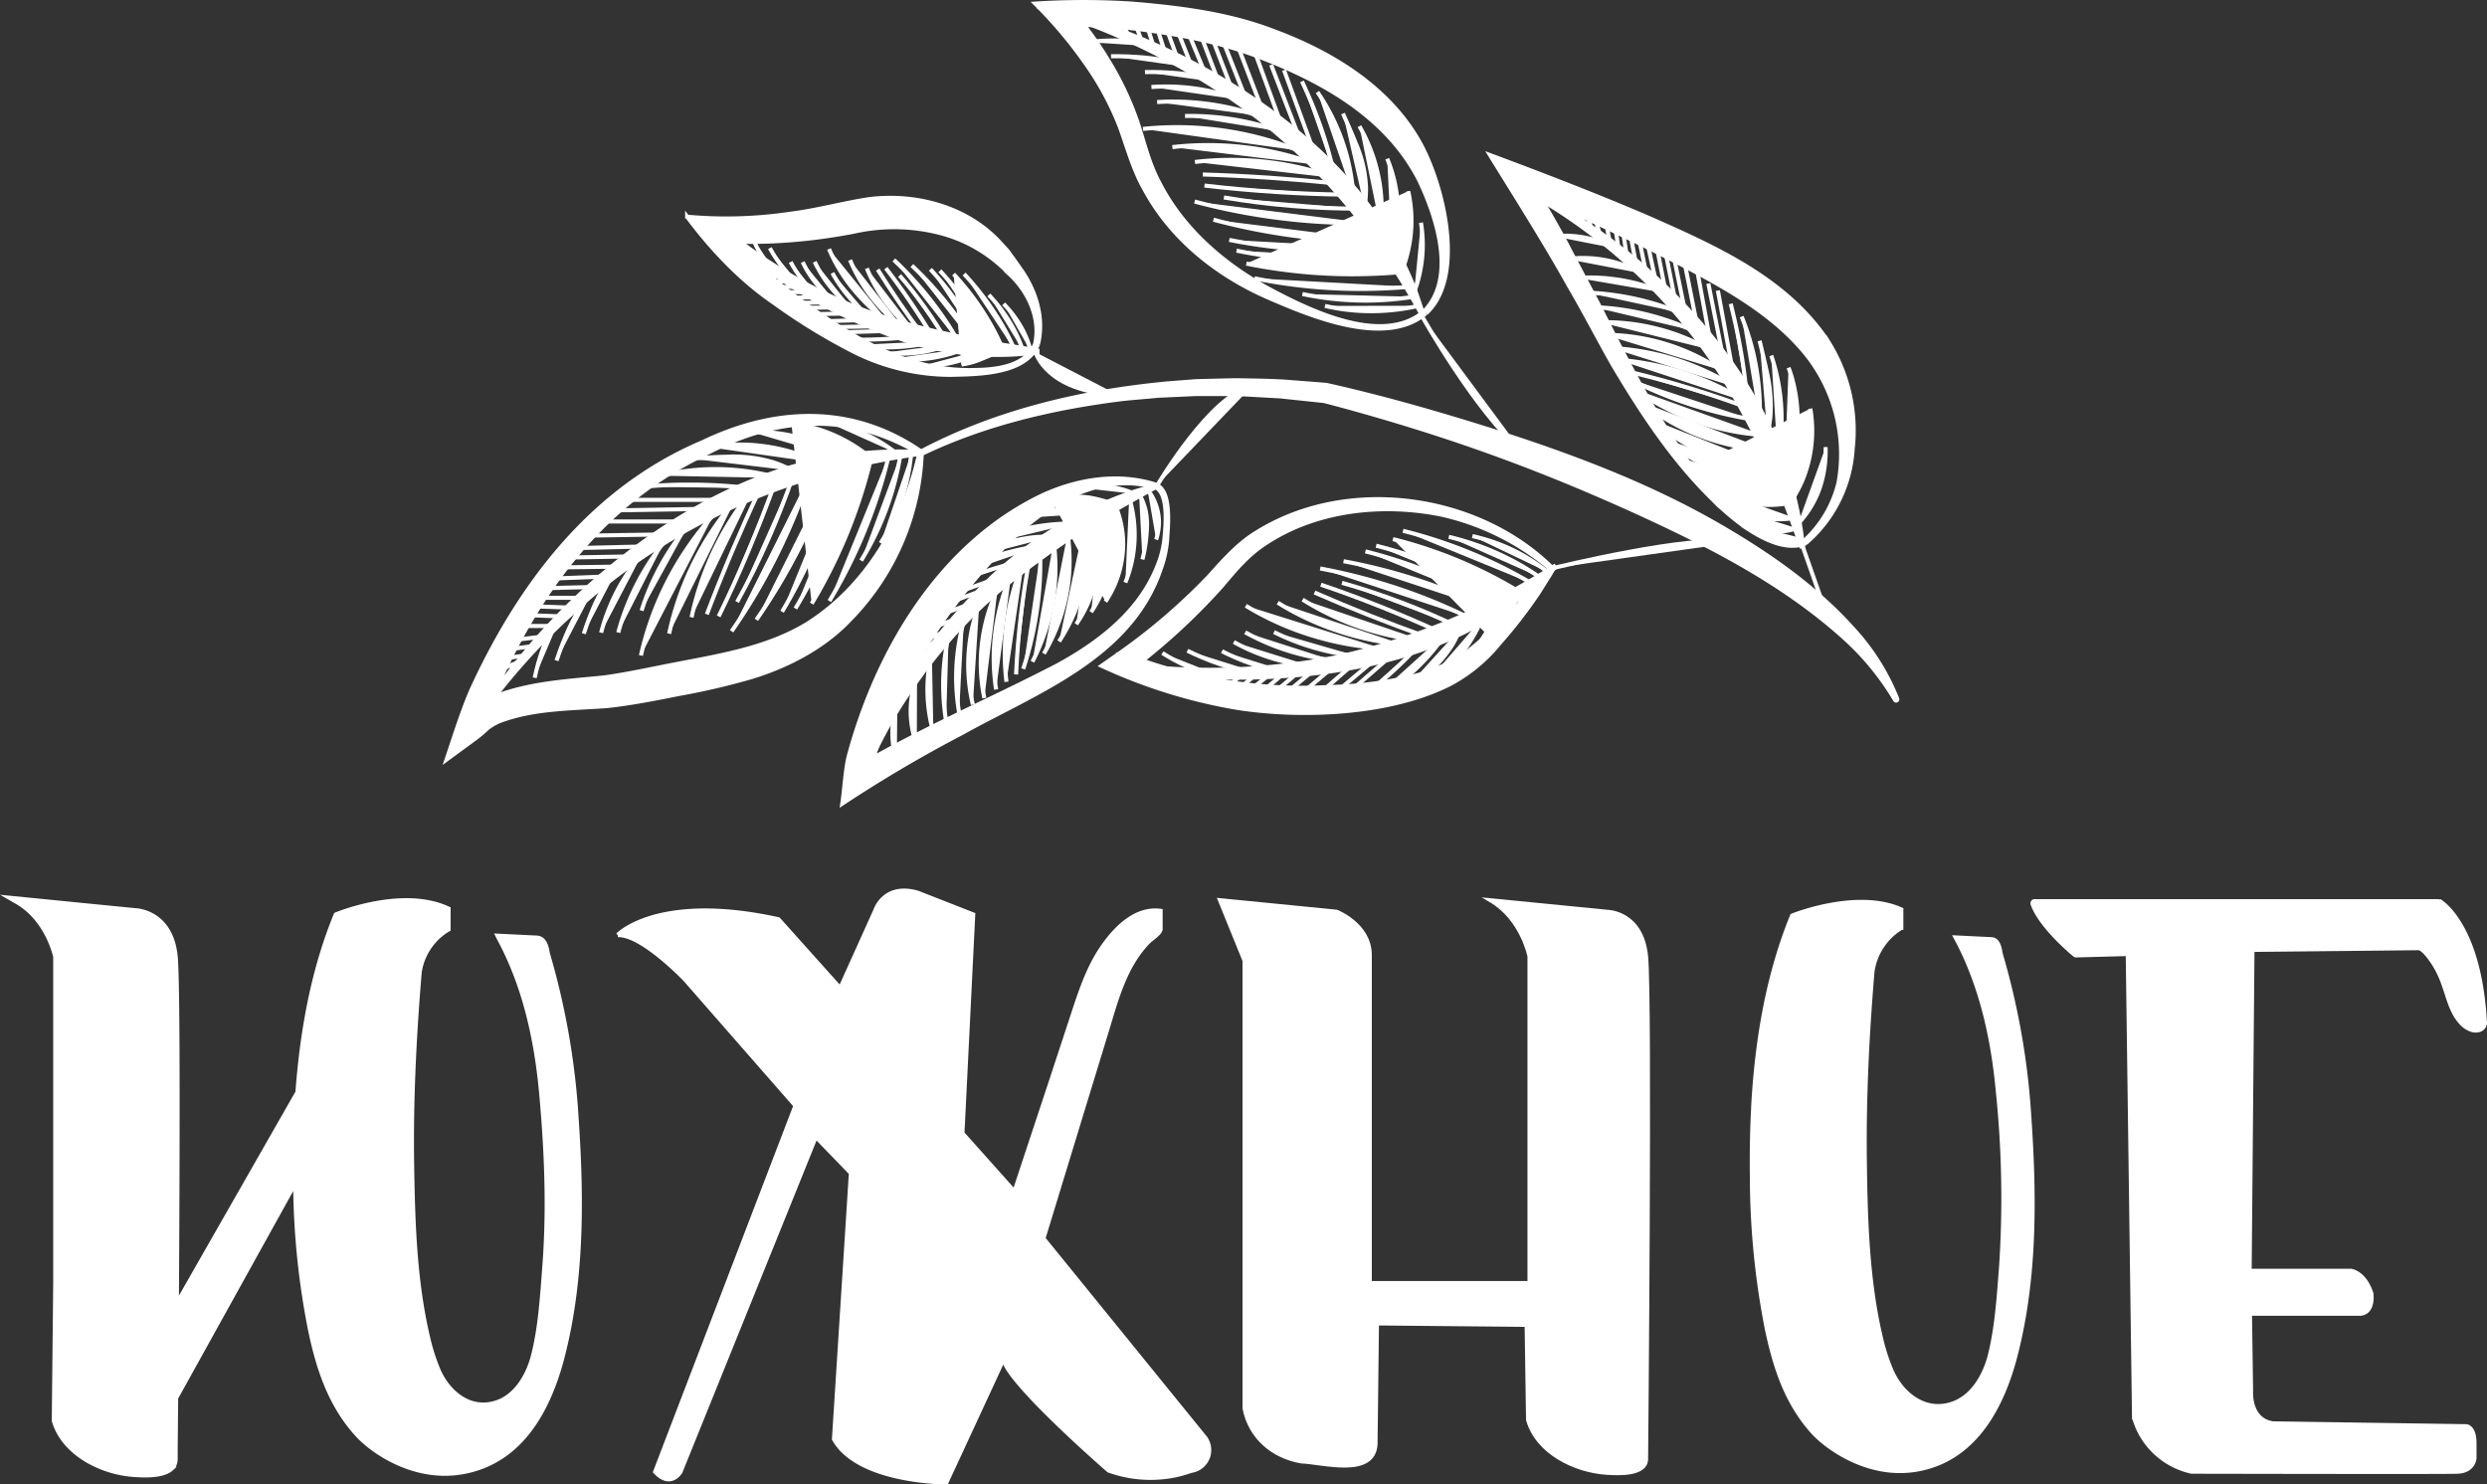 <svg id="Слой_1" data-name="Слой 1" xmlns="http://www.w3.org/2000/svg" viewBox="0 0 610.54 364.49"><rect x="0" y="0" width="610.54" height="364.49" fill="#333333" stroke="none"/><defs><style>.cls-1{fill:#fff;stroke:#fff;stroke-miterlimit:10;}</style></defs><title>soul</title><g id="Слой_2" data-name="Слой 2"><g id="Слой_1-2" data-name="Слой 1-2"><path class="cls-1" d="M484.36,376.09s9.79-10.39,39.48-3.86L539,389.15l8.61-19.07s2.08-6.75,10.39-4.38l13.65,5.35L569,424.78l12.77,14.3q4.43-13.4,8.87-26.8l5-15.22c2.08-6.28,4-12.67,7.82-18.15,3.19-4.57,8.08-9.56,14.19-8.75v4.45c0,1.07-2.31,2.45-3,3.19-6,6.18-8,14.75-10.47,22.72l-5.25,17.17-9.38,30.73c-.22.73-.45,1.45-.67,2.18l39.78,49a5.17,5.17,0,0,1-3.53,8.07A29.3,29.3,0,0,1,620,509a30.41,30.41,0,0,1-15.1-1.41s-24.64-21.37-25.83-27.31l-14,30.23s-21.67.05-27.61-10.64l4.16-65.31-8.61-8.9L499.79,507.9s-2.37,4.15-6.23,0L528,418l-27-30.87s-10.69-11.28-16.62-11" transform="translate(-332.73 -146.52)"/><path class="cls-1" d="M632.23,367.55l28.62,2.83S669,373.56,669,381v80.55h39.21v-80.2s-1.76-9.19-9.54-13.78l28.62,2.83s8.48,0,9.54,11,0,122.86,0,123.31c0,4-7,3.6-9.71,3.42-7.75-.51-17-5-19.26-13l-.35-23.32-36.75-.35s-.35,29.46-.35,29.67c-.47,8.12-12.94,4.41-18.24,4.21-7-1.22-12.53-5.95-13.91-13V382.39Z" transform="translate(-332.73 -146.52)"/><path class="cls-1" d="M763.11,418.45c.87-16.11,3.53-32.33,9.57-47.12,0,0,15.87-6.44,26.81-1.5v4.5a15.09,15.09,0,0,0-7.08,10.73c-1.29,15.42-2.07,30.9-1.88,46.38.18,14.44.61,29.65,4,43.76a47.74,47.74,0,0,0,2.5,7.73c2.56,6,8.55,10.7,15.37,8.09,4.83-1.85,7.66-7.07,8.85-11.82,1.71-6.89,2.17-14.41,2.72-21.46a254.14,254.14,0,0,0-.76-43c-1.19-13-4-26.07-10.21-37.7l-.19-.35,8.79.43c2,.1,2.09,2.92,2.33,3.74a181,181,0,0,1,6.88,38.41c1.42,20,1.75,40.59-3.29,60.11-3.31,12.82-10.19,25.63-24.35,28-11.94,2-22-5.53-25.27-9.07-6.63-7.27-9.48-16.19-11.45-25.64a194.76,194.76,0,0,1-3.64-37c-.07-5.68,0-11.45.32-17.23" transform="translate(-332.73 -146.52)"/><path class="cls-1" d="M474.17,419.35a182.41,182.41,0,0,0-6.89-38.51,4.52,4.52,0,0,1-.11-.53c-.23-1.21-.65-3.47-2.68-3.58l-9.64-.47.38.77.15.27.05.09c5.46,10.25,8.78,22.52,10.15,37.51,1.51,16.54,1.75,30.18.76,42.92l-.14,1.88c-.5,6.52-1,13.26-2.57,19.49-1.42,5.68-4.61,10-8.54,11.48-6.74,2.59-12.36-2.24-14.74-7.82a48,48,0,0,1-2.46-7.65c-3.34-13.92-3.78-28.59-4-43.65-.18-13.92.43-29.08,1.87-46.31a14.74,14.74,0,0,1,6.83-10.36l.26-.14v-5.12l-.3-.13c-11-5-26.54,1.22-27.2,1.49l-.19.08-.08.19C410,383.7,407,398,405.75,414.7l-29.6,51.84c.22-36,.34-78.57-.29-85.14-1.06-10.94-9.43-11.4-10-11.4L335,366.94l2,1.15c7.47,4.42,9.28,13.35,9.29,13.35v80.2l-.35,33.57v.14c2.3,8.06,11.65,12.8,19.7,13.32.68.05,1.66.11,2.75.11,2.27,0,5-.28,6.46-1.63a3.19,3.19,0,0,0,1-2.4v-1.1c0-2,.06-6.53.11-12.74l-.06.1V489.9l29.3-52.85v0a190.42,190.42,0,0,0,3.62,35.88c1.76,8.45,4.51,18.14,11.57,25.87,3.26,3.59,11.52,9.58,21.56,9.58a25.21,25.21,0,0,0,4.16-.35c12.09-2.06,20.42-11.62,24.75-28.41,5.24-20.29,4.61-41.85,3.3-60.27" transform="translate(-332.73 -146.52)"/><path class="cls-1" d="M931.15,368.79H832.93c2.07,4.8,8.61,10.42,9.65,11.31l13-.36a.54.54,0,0,1,.36.14.48.48,0,0,1,.15.36l1.55,114.11a17.78,17.78,0,0,0,13.23,12.53H871c2.65,0,61.7.12,65.11,0,3-.12,3.17-2.25,3.18-2.35V501c0-3.26-1.15-3.3-1.16-3.3l-47.49-.7c-6.78-1-6.27-8.9-6.26-9l-.29-19.37a.48.48,0,0,1,.15-.36.47.47,0,0,1,.35-.15h27.58a1.65,1.65,0,0,0,1.17-.64,5,5,0,0,0,.59-3.15c-1.4-4.31-4-4.77-4.08-4.78h-25.4a.52.52,0,0,1-.5-.5l.71-79.79a.51.51,0,0,1,.49-.5l41.24-.42h0c1.47,0,2.94,1.85,4.3,3.85l.11.16a25.26,25.26,0,0,1,2.64,5.4c.26.74.51,1.51.77,2.29.77,2.39,1.57,4.86,3.11,6.7.91,1.08,2.42,2.11,3.61,1.8.38-.09.81-.44.79-.74-1.18-22.16-9.56-28.38-10.58-29.06" transform="translate(-332.73 -146.52)"/><path class="cls-1" d="M931.54,367.85a.54.54,0,0,0-.25-.06H832.2a.49.49,0,0,0-.5.48.57.57,0,0,0,0,.18c1.94,5.59,10,12.26,10.36,12.54a.55.55,0,0,0,.33.11l12.69-.34,1.54,113.67v.13a18.82,18.82,0,0,0,14.13,13.31c1.66,0,28,.06,46.75.06,9.7,0,17.38,0,18.57-.06,3.92-.16,4.13-3.26,4.13-3.32V501c0-1.88-.37-3.17-1.1-3.84a1.47,1.47,0,0,0-1.08-.46L890.7,496c-5.79-.9-5.37-7.63-5.35-8l-.27-18.91H912.2a2.66,2.66,0,0,0,1.91-1c1.12-1.42.8-3.81.77-4-1.62-5-4.77-5.52-5-5.55H885l.69-78.79,40.74-.42c1.14,0,2.85,2.48,3.49,3.42l.11.16a23.87,23.87,0,0,1,2.52,5.18c.26.72.51,1.48.76,2.24.8,2.49,1.63,5.05,3.3,7,1,1.26,2.89,2.58,4.62,2.13a1.94,1.94,0,0,0,1.54-1.76c-1.29-24.12-10.79-29.72-11.19-30m9.4,30.74c-1.19.31-2.7-.72-3.61-1.8-1.54-1.84-2.34-4.31-3.11-6.7-.26-.78-.51-1.55-.77-2.29a25.26,25.26,0,0,0-2.64-5.4l-.11-.16c-1.36-2-2.83-3.85-4.3-3.85h0l-41.24.42a.51.51,0,0,0-.49.5L884,459.1a.52.52,0,0,0,.5.5h25.4c.11,0,2.68.47,4.08,4.78a5,5,0,0,1-.59,3.15,1.65,1.65,0,0,1-1.17.64H884.59a.47.47,0,0,0-.35.15.48.48,0,0,0-.15.36l.28,19.37c0,.08-.51,7.93,6.27,9l47.45.71s1.16,0,1.16,3.3v3.48c0,.09-.19,2.23-3.18,2.35-3.41.13-62.46,0-65.11,0h-.09a17.75,17.75,0,0,1-13.23-12.52L856.1,380.24a.48.48,0,0,0-.15-.36.54.54,0,0,0-.36-.14l-13,.36c-1-.89-7.58-6.51-9.65-11.31h98.22c1,.68,9.4,6.9,10.58,29.06,0,.3-.41.64-.79.74" transform="translate(-332.73 -146.52)"/><path class="cls-1" d="M558.48,257.88c-17.17-10.19-34.58-9.29-52-.19-25.79,12.13-42,34.39-52.91,60.07a84.65,84.65,0,0,0-3,8.44l-4.43-3.11a16.82,16.82,0,0,0,1.77-1.6,17.6,17.6,0,0,1,6.14-3.88c8.72-3.38,17.8-3.83,26.93-4.75,5.61-.76,11.38-2.05,17.19-3.17,11.31-2.19,22.8-4,32.6-9.92,14.65-9.18,23.93-25.23,27.62-41.89m.63-.3a61.7,61.7,0,0,1-17.75,41.2c-6.44,6.78-15.31,11.33-24.09,14a173.86,173.86,0,0,1-17.59,4.1c-5.91,1.17-11.76,2.35-17.81,3-8.52.63-17.5.54-25.57,3.4a12.56,12.56,0,0,0-3.92,2.13,27.54,27.54,0,0,1-2.74,2.32L442.37,333c1.81-5.35,4-12.38,6.27-17.44,12-26,29.65-49.1,56.65-60.5,18-8.63,37-9.24,53.82,2.48" transform="translate(-332.73 -146.52)"/><path class="cls-1" d="M616.58,265.57c3.85,1.55,2.86,10.26,2.66,13.69a27.54,27.54,0,0,1-1.58,7c-7.36,21.69-30.37,30-48.7,40.2a331.82,331.82,0,0,0-29.45,17.36c.5-3.33.78-8.46,1.58-11.63,7-26,22.34-51.9,47.3-63.93,8.73-4.09,18.94-5.72,28.19-2.71m-.2.67c-13.92-4.1-27.27,4.46-36.64,14.06-14.35,14.62-26,32.32-32.5,51.84a29.34,29.34,0,0,0-1.44,6.48l-4.27-2.79c16.38-9.79,34-17.19,50.82-25.94,10.08-5.5,19.92-13,24.38-24a25,25,0,0,0,1.83-6.74c.29-3.28,1.21-11.33-2.18-13" transform="translate(-332.73 -146.52)"/><path class="cls-1" d="M587.52,231.11c-3,7.32-14.65,7.28-21.36,7.45A53.27,53.27,0,0,1,543,233.21a146.89,146.89,0,0,1-20.27-12.33c-8.16-5.56-15.33-13.12-21.31-21.15a106.13,106.13,0,0,0,25.31-.73c6.52-.8,13-2.63,19.43-3.59C557.6,194,570,197.32,578,205.86c.28.33,2,2.13,2.2,2.43s.86,1.22,1.14,1.58l1.5,2.1-.12-.13c4.13,5.45,6.49,12.52,4.81,19.27m-.68-.17c1.4-6.35-1.72-12.94-6.36-17.18a35.63,35.63,0,0,0-15.55-9.63,45,45,0,0,0-22.45-.76c-1.23.26-3.75.69-5,.88a131.48,131.48,0,0,1-30.38,1.31l2.47-4.38c6.52,9.14,15.78,16.67,25.16,22.94,11.19,7.6,23.34,13.68,37.3,13.25,5.26-.06,12.58-.89,14.81-6.43" transform="translate(-332.73 -146.52)"/><path class="cls-1" d="M682.82,223.39c-9.82,8.49-28.22.76-38.6-3.74-12.58-5.45-23.94-14.39-30.52-26.65-2.72-4.71-4.19-10.22-6-15.2a71.65,71.65,0,0,0-7.15-13.8,107.66,107.66,0,0,0-13.67-16.6,187.1,187.1,0,0,1,23.68,0c11.87,1,23.72,2.44,35,6.8,14,5.2,27.85,13.59,35.49,26.92,5.89,10.24,11.62,33.17,1.83,42.27m-.47-.51c7.9-8.21,3.06-23-1.22-32-7.64-15.16-22.87-24-38.27-30-10.4-4.1-21.73-6.17-32.87-7.49a142,142,0,0,0-17-.81l1.94-4.58a93.22,93.22,0,0,1,9.79,13.33,76.59,76.59,0,0,1,7.12,15c1.72,5.13,2.81,10.16,5.33,14.88,5.91,11.72,16.37,20.63,27.9,26.71,9.92,5.25,27.38,13.56,37.27,5" transform="translate(-332.73 -146.52)"/><path class="cls-1" d="M776.05,279.92c-4.76,1.89-10.3-1-14.27-3.57a58.47,58.47,0,0,1-5.88-4.64l-1.41-1.24-1.31-1.33c-9.8-9.56-17.52-21.28-24.47-33-3.43-6-7.32-13.57-10.86-19.53-5.54-10-13.27-22.21-19.32-32,13.25,4.93,26.56,10.06,39.55,15.66,16.1,7.13,33.42,14.88,43.47,30.17a41,41,0,0,1,6,26.28A33.16,33.16,0,0,1,776,279.91m-.4-.57A28.19,28.19,0,0,0,784.08,265a39.25,39.25,0,0,0-7.58-31c-6.76-8.6-16.41-14.69-26-19.91a496,496,0,0,0-46.6-21.81l3.21-3.85c2.68,4.74,8.68,14.85,11,19.52,1.76,3.31,5.24,9.92,7,13.22,7.69,15.31,15.61,31,26.37,44.44.78.88,2.9,3.31,3.67,4.16,1.3,1.21,2.71,2.62,4,3.79l2.93,2.24a23.79,23.79,0,0,0,8.28,3.83,9.66,9.66,0,0,0,5.22-.28" transform="translate(-332.73 -146.52)"/><path class="cls-1" d="M558.65,257.47c18.85-10,40.1-14.93,61.25-16.86l6.39-.49c2.22-.07,7.49-.19,9.61-.24,3.69.06,9.14.12,12.82.39l9.6.75c13.44,3,26.6,6.76,39.7,10.87,20.34,6.45,40.57,14,59,25,11.09,6.58,21.8,14.22,30.47,23.85a55.8,55.8,0,0,1,11,17.39.3.3,0,0,1-.17.38h0a.28.28,0,0,1-.36-.13,65.32,65.32,0,0,0-12.74-15.46c-15-13.48-33.12-22.66-51.4-31-12.28-5.56-24.76-10.68-37.48-15.16-12.4-4.41-26.63-8.69-38.55-11.78l-11-1.16c-2.93-.13-8.1-.48-11-.56h-9.46c-1.9.1-7.57.34-9.45.44-3,.31-6.44.53-9.43.9-16.68,2.13-33.39,6.09-48.58,13.43a.3.3,0,0,1-.41-.1v0a.31.31,0,0,1,.13-.4" transform="translate(-332.73 -146.52)"/><path class="cls-1" d="M616.94,265.51s13.19-22.32,23-24" transform="translate(-332.73 -146.52)"/><path class="cls-1" d="M586.94,233s2.73,9.76,20,10.37" transform="translate(-332.73 -146.52)"/><path class="cls-1" d="M682,224.45s13,23.17,24.48,33.07" transform="translate(-332.73 -146.52)"/><line class="cls-1" x1="448.13" y1="150.06" x2="442.49" y2="134.01"/><path class="cls-1" d="M714,286s34.74-8.47,43.74-6.15" transform="translate(-332.73 -146.52)"/><path class="cls-1" d="M713.39,286.23a62.79,62.79,0,0,0-26.83-13.36c-14.6-2.93-30.81-1.19-43.3,7.16-4.26,2.78-7.31,6.49-10.62,10.41a155.07,155.07,0,0,1-23,21l-.5-4.23a118.35,118.35,0,0,0,49.64,8,97.5,97.5,0,0,0,21.38-2.77,38.85,38.85,0,0,0,12.65-5.74c7.42-5.79,14.41-13.38,20.63-20.51m.59-.07a14,14,0,0,1-1,1.82c-1,1.56-2,3.23-3,4.73a117.14,117.14,0,0,1-9.23,11.84,39.46,39.46,0,0,1-11.92,9.88c-14.66,7.54-36.48,8.44-52.55,5.92A131.16,131.16,0,0,1,603.18,310l3.55-2.48a148.43,148.43,0,0,0,23-19.69c3.4-3.82,7.13-8,11.63-10.67,22.27-13.81,54.3-9.33,72.65,9" transform="translate(-332.73 -146.52)"/><path class="cls-1" d="M451.05,321.15c17.79-27.89,50.41-55.08,83.31-61.8a94.05,94.05,0,0,1,24.43-1.82v.4c-31.87,4.31-62.41,17.28-85.93,39.45a155.44,155.44,0,0,0-21.48,24l-.34-.21" transform="translate(-332.73 -146.52)"/><path class="cls-1" d="M464,312.94s1.94-10.24,6-14.15" transform="translate(-332.73 -146.52)"/><path class="cls-1" d="M469.36,308.72S473,297,478,292.07" transform="translate(-332.73 -146.52)"/><path class="cls-1" d="M476.05,302.11s3.48-11.53,8.35-16.05" transform="translate(-332.73 -146.52)"/><path class="cls-1" d="M480.3,301.87a48.9,48.9,0,0,1,10.18-19.5" transform="translate(-332.73 -146.52)"/><path class="cls-1" d="M484.51,301.83a60.2,60.2,0,0,1,3.47-9.58,61,61,0,0,1,7.92-12.8" transform="translate(-332.73 -146.52)"/><path class="cls-1" d="M490.23,296.45a61.78,61.78,0,0,1,11.51-21" transform="translate(-332.73 -146.52)"/><path class="cls-1" d="M490.07,307.46A76.92,76.92,0,0,1,508,272.8" transform="translate(-332.73 -146.52)"/><path class="cls-1" d="M497,302.11a74.34,74.34,0,0,1,6.65-18.57,72,72,0,0,1,9.46-14" transform="translate(-332.73 -146.52)"/><path class="cls-1" d="M502.51,298.09A73.55,73.55,0,0,1,508.86,280a70.31,70.31,0,0,1,9-13.64" transform="translate(-332.73 -146.52)"/><path class="cls-1" d="M506.25,297.36q2.87-7.56,6.24-15.54,3.24-7.59,6.54-14.61" transform="translate(-332.73 -146.52)"/><path class="cls-1" d="M509.16,297.87c2.49-5.11,5-10.56,7.4-16.32q3.3-7.89,6-15.27" transform="translate(-332.73 -146.52)"/><path class="cls-1" d="M513.68,294.32c2.56-4.61,5.17-9.74,7.66-15.4,2.37-5.37,4.33-10.49,6-15.27" transform="translate(-332.73 -146.52)"/><path class="cls-1" d="M512.33,301.52a148,148,0,0,0,13.23-23.23,144.77,144.77,0,0,0,6-15.29" transform="translate(-332.73 -146.52)"/><path class="cls-1" d="M518.41,298.7a150.66,150.66,0,0,0,19.23-38.5" transform="translate(-332.73 -146.52)"/><path class="cls-1" d="M524.72,296.72a126.69,126.69,0,0,0,11-23.5,123.93,123.93,0,0,0,3.6-12.22" transform="translate(-332.73 -146.52)"/><path class="cls-1" d="M528,295.93a126.69,126.69,0,0,0,11-23.5c1.49-4.29,2.66-8.39,3.58-12.23" transform="translate(-332.73 -146.52)"/><path class="cls-1" d="M532,294.73a126.3,126.3,0,0,0,11-23.49c1.49-4.29,2.66-8.39,3.58-12.23A38,38,0,0,0,527,250.45" transform="translate(-332.73 -146.52)"/><path class="cls-1" d="M536.34,294.09a125.75,125.75,0,0,0,11-23.5,123.21,123.21,0,0,0,3.58-12.23" transform="translate(-332.73 -146.52)"/><path class="cls-1" d="M544.13,284.16a70.8,70.8,0,0,0,9.62-25.85" transform="translate(-332.73 -146.52)"/><path class="cls-1" d="M548.92,279.87a48.59,48.59,0,0,0,7.49-22" transform="translate(-332.73 -146.52)"/><path class="cls-1" d="M552.67,257.73a37.85,37.85,0,0,0-16.81-7.54" transform="translate(-332.73 -146.52)"/><path class="cls-1" d="M541.22,259.67a39.43,39.43,0,0,0-24-7.07" transform="translate(-332.73 -146.52)"/><path class="cls-1" d="M534,260.2a45,45,0,0,0-27.21-3.89" transform="translate(-332.73 -146.52)"/><path class="cls-1" d="M527.4,262.12a28.39,28.39,0,0,0-4.87-2.1,34,34,0,0,0-11.74-1.34c-1.56,0-4.6.18-7.42.37l-1,.07" transform="translate(-332.73 -146.52)"/><path class="cls-1" d="M524,263.88a57.15,57.15,0,0,0-29.12-.56" transform="translate(-332.73 -146.52)"/><path class="cls-1" d="M516.83,266.38a125.4,125.4,0,0,0-15.74-.87c-3.57,0-6.93.21-10.08.49" transform="translate(-332.73 -146.52)"/><line class="cls-1" x1="175.78" y1="122.73" x2="154.03" y2="122.73"/><line class="cls-1" x1="171.86" y1="124.96" x2="151.67" y2="125.3"/><line class="cls-1" x1="167.17" y1="128.04" x2="147.88" y2="128.04"/><line class="cls-1" x1="162.7" y1="131.22" x2="142.41" y2="131.54"/><line class="cls-1" x1="160.07" y1="134.13" x2="141.18" y2="134.57"/><line class="cls-1" x1="155.56" y1="136.61" x2="140.51" y2="136.87"/><line class="cls-1" x1="152.22" y1="139.12" x2="138.38" y2="139.3"/><line class="cls-1" x1="149.17" y1="141.53" x2="135.48" y2="142.06"/><line class="cls-1" x1="145.71" y1="144.12" x2="134.24" y2="144.41"/><line class="cls-1" x1="143.05" y1="146.78" x2="132.68" y2="146.78"/><line class="cls-1" x1="140.42" y1="149.2" x2="131.23" y2="148.88"/><line class="cls-1" x1="137.87" y1="151.35" x2="130.22" y2="151.06"/><line class="cls-1" x1="135.83" y1="153.7" x2="128.27" y2="153.7"/><line class="cls-1" x1="133.36" y1="156.27" x2="127.04" y2="157.04"/><line class="cls-1" x1="131.23" y1="158.57" x2="125.58" y2="159.34"/><line class="cls-1" x1="128.03" y1="162.2" x2="123.29" y2="164.25"/><line class="cls-1" x1="128.72" y1="160.94" x2="124.71" y2="161.54"/><line class="cls-1" x1="125.02" y1="165.84" x2="122.07" y2="166.87"/><line class="cls-1" x1="123.29" y1="168.04" x2="120.03" y2="169.17"/><path class="cls-1" d="M604.65,309a158.78,158.78,0,0,0,57.17-1.31,165.91,165.91,0,0,0,52.4-22.11l.25.31a83.06,83.06,0,0,1-12.73,10.4c-20,13.24-44.83,16.89-68.38,16.61a144.73,144.73,0,0,1-28.8-3.51l.09-.39" transform="translate(-332.73 -146.52)"/><path class="cls-1" d="M618.09,306.86s7.6,5,12.69,5" transform="translate(-332.73 -146.52)"/><path class="cls-1" d="M624.23,306.29s9.68,4.91,16,5" transform="translate(-332.73 -146.52)"/><path class="cls-1" d="M632.7,306.42s9.4,4.88,15.39,4.8" transform="translate(-332.73 -146.52)"/><path class="cls-1" d="M635.63,304.15a46.33,46.33,0,0,0,7.64,3.43A46.86,46.86,0,0,0,654.36,310" transform="translate(-332.73 -146.52)"/><path class="cls-1" d="M638.42,301.77a57.52,57.52,0,0,0,8.19,3.73,59.06,59.06,0,0,0,13.1,3.1" transform="translate(-332.73 -146.52)"/><path class="cls-1" d="M645.49,301.71a57.26,57.26,0,0,0,9.37,3.71A60.55,60.55,0,0,0,666,307.64" transform="translate(-332.73 -146.52)"/><path class="cls-1" d="M638.57,295.25a71.47,71.47,0,0,0,17.06,7.54,74.73,74.73,0,0,0,16.11,2.89" transform="translate(-332.73 -146.52)"/><path class="cls-1" d="M646.41,294.5a69,69,0,0,0,15.84,7.26,70.33,70.33,0,0,0,14.86,3" transform="translate(-332.73 -146.52)"/><path class="cls-1" d="M652.52,293.74a68.2,68.2,0,0,0,29.68,10.11" transform="translate(-332.73 -146.52)"/><path class="cls-1" d="M655.43,292q6.54,2.87,13.69,5.7,6.81,2.69,13.31,5" transform="translate(-332.73 -146.52)"/><path class="cls-1" d="M657,290.08q7.2,2.43,14.94,5.51,7,2.81,13.34,5.7" transform="translate(-332.73 -146.52)"/><path class="cls-1" d="M662.17,289.62c4.53,1.28,9.41,2.86,14.54,4.8,4.87,1.85,9.32,3.78,13.34,5.7" transform="translate(-332.73 -146.52)"/><path class="cls-1" d="M656.83,286.1a143.07,143.07,0,0,1,23,6.29,141.05,141.05,0,0,1,13.34,5.7" transform="translate(-332.73 -146.52)"/><path class="cls-1" d="M662.56,284.32a140.07,140.07,0,0,1,36.37,12" transform="translate(-332.73 -146.52)"/><path class="cls-1" d="M667.92,281.9a120.34,120.34,0,0,1,21.74,7.71c3.63,1.7,6.93,3.48,9.91,5.25" transform="translate(-332.73 -146.52)"/><path class="cls-1" d="M670.56,280.51a118.83,118.83,0,0,1,21.74,7.71c3.63,1.7,6.93,3.48,9.91,5.24" transform="translate(-332.73 -146.52)"/><path class="cls-1" d="M674.69,278.89a111.5,111.5,0,0,1,30.8,12.8,68.93,68.93,0,0,1-2.62,7.12,21,21,0,0,1-1.62,3.08,20.68,20.68,0,0,1-1.68,2.26" transform="translate(-332.73 -146.52)"/><path class="cls-1" d="M677.16,276.85a118.93,118.93,0,0,1,21.75,7.71c3.63,1.7,6.93,3.48,9.9,5.24" transform="translate(-332.73 -146.52)"/><path class="cls-1" d="M688.4,278.33a66.37,66.37,0,0,1,11.59,3.9,64.05,64.05,0,0,1,10.69,6" transform="translate(-332.73 -146.52)"/><path class="cls-1" d="M694.19,278.15a45.88,45.88,0,0,1,8.72,2.86,43.92,43.92,0,0,1,9.79,6" transform="translate(-332.73 -146.52)"/><path class="cls-1" d="M701.63,294.56a31.15,31.15,0,0,1-5.11,11.29,33.92,33.92,0,0,1-6.27,6.62" transform="translate(-332.73 -146.52)"/><path class="cls-1" d="M696.59,298.35a37.27,37.27,0,0,1-7.54,11.46,40.31,40.31,0,0,1-7.89,6.36" transform="translate(-332.73 -146.52)"/><path class="cls-1" d="M691.06,301a20.9,20.9,0,0,1-1.89,4,29.32,29.32,0,0,1-6.86,7.49c-1,.87-3.13,2.51-5.1,4l-.71.54" transform="translate(-332.73 -146.52)"/><path class="cls-1" d="M687.78,301.84a49.24,49.24,0,0,1-11.68,12.45,51.87,51.87,0,0,1-7.06,4.47" transform="translate(-332.73 -146.52)"/><path class="cls-1" d="M681.51,304.46a109.39,109.39,0,0,1-9.78,9.48c-2.36,2-4.68,3.83-6.91,5.45" transform="translate(-332.73 -146.52)"/><line class="cls-1" x1="341.55" y1="160.98" x2="327.3" y2="173.36"/><line class="cls-1" x1="337.6" y1="161.88" x2="324.17" y2="173.18"/><line class="cls-1" x1="332.63" y1="162.72" x2="319.99" y2="173.7"/><line class="cls-1" x1="327.73" y1="163.37" x2="314.24" y2="174.74"/><line class="cls-1" x1="324.21" y1="163.14" x2="311.56" y2="173.63"/><line class="cls-1" x1="319.72" y1="164.23" x2="309.7" y2="172.65"/><line class="cls-1" x1="315.98" y1="164.64" x2="306.81" y2="172.41"/><line class="cls-1" x1="312.49" y1="164.93" x2="303.19" y2="172.42"/><line class="cls-1" x1="308.62" y1="165.37" x2="300.93" y2="171.73"/><line class="cls-1" x1="305.24" y1="165.3" x2="298.45" y2="171.2"/><line class="cls-1" x1="302.02" y1="165.35" x2="296.2" y2="170.78"/><line class="cls-1" x1="299.02" y1="165.53" x2="294.19" y2="170.06"/><line class="cls-1" x1="296.23" y1="165.29" x2="291.28" y2="169.6"/><line class="cls-1" x1="293.03" y1="165.17" x2="288.4" y2="168.31"/><line class="cls-1" x1="290.21" y1="165.01" x2="286.03" y2="167.77"/><line class="cls-1" x1="285.87" y1="164.67" x2="281.49" y2="166.15"/><line class="cls-1" x1="287.09" y1="165.03" x2="284.1" y2="166.96"/><line class="cls-1" x1="281.65" y1="164.22" x2="279.08" y2="165.29"/><line class="cls-1" x1="279.16" y1="163.9" x2="276.32" y2="165.08"/><path class="cls-1" d="M508.39,201a120.56,120.56,0,0,0,37.08,21.94,157.47,157.47,0,0,0,20.67,5.74c7,1.79,14.18,2.64,21.29,3.9V233a72.59,72.59,0,0,1-22.07-.38c-7.31-1.09-14.34-3.74-21.09-6.7a122.37,122.37,0,0,1-19.33-10.57,102.56,102.56,0,0,1-16.83-14Z" transform="translate(-332.73 -146.52)"/><path class="cls-1" d="M517.68,205.3s2,5.45,5.12,7.46" transform="translate(-332.73 -146.52)"/><path class="cls-1" d="M521.72,207.44s3.33,6.23,7.11,8.73" transform="translate(-332.73 -146.52)"/><path class="cls-1" d="M526.82,210.84s3.17,6.1,6.86,8.41" transform="translate(-332.73 -146.52)"/><path class="cls-1" d="M529.79,210.87a25.66,25.66,0,0,0,2.86,4.7,31,31,0,0,0,5.51,5.53" transform="translate(-332.73 -146.52)"/><path class="cls-1" d="M532.73,210.8a32.07,32.07,0,0,0,3,5.06,38.26,38.26,0,0,0,6.35,6.68" transform="translate(-332.73 -146.52)"/><path class="cls-1" d="M537.08,213.55a34,34,0,0,0,3.76,5.52,41,41,0,0,0,5.63,5.47" transform="translate(-332.73 -146.52)"/><path class="cls-1" d="M536.25,207.66a40,40,0,0,0,6.44,10.42,49.64,49.64,0,0,0,8.31,7.75" transform="translate(-332.73 -146.52)"/><path class="cls-1" d="M541.42,210.37a38.6,38.6,0,0,0,5.84,9.8,46.31,46.31,0,0,0,7.51,7.3" transform="translate(-332.73 -146.52)"/><path class="cls-1" d="M545.54,212.4a37.37,37.37,0,0,0,5.6,9.54,44.36,44.36,0,0,0,7.19,7.11" transform="translate(-332.73 -146.52)"/><path class="cls-1" d="M548.2,212.71q2.49,4,5.36,8.19c1.83,2.66,3.67,5.23,5.51,7.68" transform="translate(-332.73 -146.52)"/><path class="cls-1" d="M550.2,212.37c2.07,2.68,4.15,5.55,6.21,8.58q2.82,4.16,5.15,8" transform="translate(-332.73 -146.52)"/><path class="cls-1" d="M553.58,214.17c2.09,2.41,4.23,5.11,6.34,8.08s3.7,5.53,5.15,8" transform="translate(-332.73 -146.52)"/><path class="cls-1" d="M552.17,210.34a87.43,87.43,0,0,1,10.74,12.16,75.51,75.51,0,0,1,5.14,8" transform="translate(-332.73 -146.52)"/><path class="cls-1" d="M556.59,211.72a88.59,88.59,0,0,1,10.74,12.15,77.22,77.22,0,0,1,5.15,8" transform="translate(-332.73 -146.52)"/><path class="cls-1" d="M561.13,212.64A70.8,70.8,0,0,1,570.34,225a62.53,62.53,0,0,1,3.29,6.48" transform="translate(-332.73 -146.52)"/><path class="cls-1" d="M563.47,213a70.72,70.72,0,0,1,9.21,12.35,62.46,62.46,0,0,1,3.32,6.46" transform="translate(-332.73 -146.52)"/><path class="cls-1" d="M566.83,213.82a66.46,66.46,0,0,1,8.79,11.84,57.48,57.48,0,0,1,3.28,6.57c-1.18.61-3.17,1.6-5.32,2.47a20,20,0,0,1-2.61.88c-.88.23-1.65.36-2.21.45" transform="translate(-332.73 -146.52)"/><path class="cls-1" d="M569.41,213.79a70.72,70.72,0,0,1,9.21,12.35,62.38,62.38,0,0,1,3.29,6.47" transform="translate(-332.73 -146.52)"/><path class="cls-1" d="M575.48,218.94a39.28,39.28,0,0,1,5,6.48,33.93,33.93,0,0,1,3.37,7.16" transform="translate(-332.73 -146.52)"/><path class="cls-1" d="M579.11,221.13a27.56,27.56,0,0,1,3.81,4.87,22.6,22.6,0,0,1,2.84,6.78" transform="translate(-332.73 -146.52)"/><path class="cls-1" d="M575,232.13a29.86,29.86,0,0,1-9,3.54,34.49,34.49,0,0,1-7.3.78" transform="translate(-332.73 -146.52)"/><path class="cls-1" d="M570,232a36.63,36.63,0,0,1-10.6,2.68,40.9,40.9,0,0,1-8.13,0" transform="translate(-332.73 -146.52)"/><path class="cls-1" d="M565.24,231.12a19.81,19.81,0,0,1-3.24,1.23,30,30,0,0,1-8.11,1H548" transform="translate(-332.73 -146.52)"/><path class="cls-1" d="M562.78,230.25a51.35,51.35,0,0,1-20.28,1" transform="translate(-332.73 -146.52)"/><path class="cls-1" d="M557.59,229.07a108.17,108.17,0,0,1-10.93.82c-2.49.07-4.85,0-7.07,0" transform="translate(-332.73 -146.52)"/><line class="cls-1" x1="218.86" y1="81.21" x2="203.69" y2="81.69"/><line class="cls-1" x1="215.99" y1="80.09" x2="201.87" y2="80.37"/><line class="cls-1" x1="212.51" y1="78.55" x2="199.06" y2="78.98"/><line class="cls-1" x1="209.19" y1="76.95" x2="195.01" y2="77.23"/><line class="cls-1" x1="207.16" y1="75.45" x2="193.95" y2="75.63"/><line class="cls-1" x1="203.85" y1="74.22" x2="193.33" y2="74.42"/><line class="cls-1" x1="201.36" y1="72.95" x2="191.7" y2="73.16"/><line class="cls-1" x1="199.08" y1="71.72" x2="189.49" y2="71.74"/><line class="cls-1" x1="196.49" y1="70.41" x2="188.48" y2="70.51"/><line class="cls-1" x1="194.47" y1="69.04" x2="187.23" y2="69.28"/><line class="cls-1" x1="192.48" y1="67.81" x2="186.08" y2="68.18"/><line class="cls-1" x1="190.55" y1="66.71" x2="185.24" y2="67.04"/><line class="cls-1" x1="188.98" y1="65.5" x2="183.7" y2="65.67"/><line class="cls-1" x1="187.09" y1="64.18" x2="182.63" y2="63.9"/><line class="cls-1" x1="185.46" y1="62.99" x2="181.46" y2="62.7"/><line class="cls-1" x1="182.99" y1="61.12" x2="179.55" y2="60.12"/><line class="cls-1" x1="183.55" y1="61.78" x2="180.71" y2="61.54"/><line class="cls-1" x1="180.65" y1="59.24" x2="178.53" y2="58.75"/><line class="cls-1" x1="179.3" y1="58.09" x2="176.95" y2="57.56"/><path class="cls-1" d="M588,148c33.33,7.61,72.3,29.65,88.15,61a93.1,93.1,0,0,1,4.06,9c.6,1.78,1.32,3.81,1.86,5.6l-.37.15c-12.29-22.75-29.63-42.51-51.5-56.26a165.32,165.32,0,0,0-42.3-19.14l.1-.35" transform="translate(-332.73 -146.52)"/><path class="cls-1" d="M599.81,156.85s10.19-1.38,15.19,1" transform="translate(-332.73 -146.52)"/><path class="cls-1" d="M605.48,160.33s12.17-.31,18.34,2.59" transform="translate(-332.73 -146.52)"/><path class="cls-1" d="M613.81,164.22s11.89-.41,17.68,2.51" transform="translate(-332.73 -146.52)"/><path class="cls-1" d="M615.4,167.88a52.27,52.27,0,0,1,9.36.2A50.65,50.65,0,0,1,636.89,171" transform="translate(-332.73 -146.52)"/><path class="cls-1" d="M616.8,171.58a64.21,64.21,0,0,1,24.56,3.28" transform="translate(-332.73 -146.52)"/><path class="cls-1" d="M623.65,175a65.73,65.73,0,0,1,11.21.74A64.27,64.27,0,0,1,647,178.8" transform="translate(-332.73 -146.52)"/><path class="cls-1" d="M613.32,178.17a80.71,80.71,0,0,1,20.83.55,79.9,79.9,0,0,1,17.31,4.76" transform="translate(-332.73 -146.52)"/><path class="cls-1" d="M620.54,182.64a77.91,77.91,0,0,1,19.48.25A75.42,75.42,0,0,1,656.16,187" transform="translate(-332.73 -146.52)"/><path class="cls-1" d="M626.08,186.29a77.28,77.28,0,0,1,18.92.14,73.26,73.26,0,0,1,15.64,3.84" transform="translate(-332.73 -146.52)"/><path class="cls-1" d="M628,189.36q8,.24,16.52.81,8.15.56,15.75,1.35" transform="translate(-332.73 -146.52)"/><path class="cls-1" d="M628.42,192.08c5.58.65,11.46,1.19,17.62,1.58,5.62.36,11,.56,16.18.64" transform="translate(-332.73 -146.52)"/><path class="cls-1" d="M633.19,195c5.13.87,10.76,1.61,16.85,2.1,5.77.47,11.19.65,16.17.64" transform="translate(-332.73 -146.52)"/><path class="cls-1" d="M626,196a155,155,0,0,0,26,4.63,153.35,153.35,0,0,0,16.18.64" transform="translate(-332.73 -146.52)"/><path class="cls-1" d="M630.62,200.46a155.27,155.27,0,0,0,26,4.64,158.91,158.91,0,0,0,16.18.64" transform="translate(-332.73 -146.52)"/><path class="cls-1" d="M634.5,205.42A133.2,133.2,0,0,0,660,208c4.48,0,8.69-.18,12.57-.53" transform="translate(-332.73 -146.52)"/><path class="cls-1" d="M636.29,208.06a131.66,131.66,0,0,0,25.5,2.62c4.48,0,8.69-.19,12.57-.54" transform="translate(-332.73 -146.52)"/><path class="cls-1" d="M638.7,211.24a132.26,132.26,0,0,0,25.49,2.62c4.49,0,8.69-.19,12.58-.54a33.83,33.83,0,0,0,2.43-11,33.31,33.31,0,0,0-.76-8.85" transform="translate(-332.73 -146.52)"/><path class="cls-1" d="M640.7,214.85a131.48,131.48,0,0,0,25.49,2.62c4.48,0,8.69-.19,12.57-.54" transform="translate(-332.73 -146.52)"/><path class="cls-1" d="M652.47,218.71a74.7,74.7,0,0,0,27.29.67" transform="translate(-332.73 -146.52)"/><path class="cls-1" d="M658,221.63a49.78,49.78,0,0,0,10.1,1.28A51.36,51.36,0,0,0,681,221.6" transform="translate(-332.73 -146.52)"/><path class="cls-1" d="M679.9,218.26a33,33,0,0,0,1.66-17.07" transform="translate(-332.73 -146.52)"/><path class="cls-1" d="M674.41,208.77a34.45,34.45,0,0,0-1.13-23.28" transform="translate(-332.73 -146.52)"/><path class="cls-1" d="M671.6,202.6a39.51,39.51,0,0,0-1-15,41,41,0,0,0-4.15-10.09" transform="translate(-332.73 -146.52)"/><path class="cls-1" d="M667.68,197.35a23.76,23.76,0,0,0,.39-4.91,30,30,0,0,0-2.52-10.74c-.53-1.36-1.65-4-2.74-6.42l-.39-.88" transform="translate(-332.73 -146.52)"/><path class="cls-1" d="M665,194.93a51,51,0,0,0-4.45-18,52.13,52.13,0,0,0-4.4-7.81" transform="translate(-332.73 -146.52)"/><path class="cls-1" d="M660.3,189.34a110.27,110.27,0,0,0-4.25-14.12c-1.18-3.13-2.43-6-3.7-8.72" transform="translate(-332.73 -146.52)"/><line class="cls-1" x1="322.22" y1="36.35" x2="315.22" y2="17.22"/><line class="cls-1" x1="318.87" y1="33.58" x2="312.06" y2="15.92"/><line class="cls-1" x1="314.49" y1="30.38" x2="308.29" y2="13.41"/><line class="cls-1" x1="310.07" y1="27.41" x2="303.25" y2="9.65"/><line class="cls-1" x1="306.52" y1="25.97" x2="300.02" y2="9.48"/><line class="cls-1" x1="302.75" y1="22.75" x2="297.67" y2="9.58"/><line class="cls-1" x1="299.33" y1="20.57" x2="294.71" y2="8.45"/><line class="cls-1" x1="296.09" y1="18.62" x2="291.19" y2="6.73"/><line class="cls-1" x1="292.56" y1="16.34" x2="288.6" y2="6.35"/><line class="cls-1" x1="289.22" y1="14.81" x2="285.89" y2="5.69"/><line class="cls-1" x1="286.12" y1="13.23" x2="283.46" y2="5.05"/><line class="cls-1" x1="283.28" y1="11.63" x2="281.1" y2="4.82"/><line class="cls-1" x1="280.44" y1="10.54" x2="278.01" y2="3.89"/><line class="cls-1" x1="277.25" y1="9.14" x2="274.49" y2="3.81"/><line class="cls-1" x1="274.41" y1="7.97" x2="271.87" y2="3.23"/><line class="cls-1" x1="269.99" y1="6.25" x2="266.55" y2="2.69"/><line class="cls-1" x1="271.38" y1="6.47" x2="269.54" y2="3.13"/><line class="cls-1" x1="265.63" y1="4.69" x2="263.72" y2="2.41"/><line class="cls-1" x1="263.01" y1="3.83" x2="260.91" y2="1.3"/><path class="cls-1" d="M709.31,194.11c27.91,13.44,55.54,42.16,63.41,72.6a85.12,85.12,0,0,1,2.6,13.9l-.39.08c-2-5.49-3.93-11-6.19-16.3-5.1-11.56-10.89-22.87-18.36-33.14a134.35,134.35,0,0,0-41.24-36.77l.17-.37" transform="translate(-332.73 -146.52)"/><path class="cls-1" d="M714.15,204.52a26.66,26.66,0,0,1,15.18,3" transform="translate(-332.73 -146.52)"/><path class="cls-1" d="M717.44,210.13a29.12,29.12,0,0,1,18.3,3.52" transform="translate(-332.73 -146.52)"/><path class="cls-1" d="M720,214.76a44.88,44.88,0,0,1,8.9.28,46.45,46.45,0,0,1,12.4,3.38" transform="translate(-332.73 -146.52)"/><path class="cls-1" d="M722.37,218.36a68,68,0,0,1,22.78,4.93" transform="translate(-332.73 -146.52)"/><path class="cls-1" d="M724.06,221.94a63,63,0,0,1,24.21,5.74" transform="translate(-332.73 -146.52)"/><path class="cls-1" d="M725.55,225.64a52.18,52.18,0,0,1,26.68,6.65" transform="translate(-332.73 -146.52)"/><path class="cls-1" d="M726.73,228.73a51.45,51.45,0,0,1,28.56,8.73" transform="translate(-332.73 -146.52)"/><path class="cls-1" d="M728.46,232a62.25,62.25,0,0,1,30.15,9.53" transform="translate(-332.73 -146.52)"/><path class="cls-1" d="M730,234.87a70,70,0,0,1,31.76,10.46" transform="translate(-332.73 -146.52)"/><path class="cls-1" d="M731.53,237.54c5.27,1.22,10.83,2.7,16.64,4.48,4.64,1.42,9,2.92,13.18,4.46" transform="translate(-332.73 -146.52)"/><path class="cls-1" d="M732.67,239.54a100.78,100.78,0,0,0,16.62,6.78,103.9,103.9,0,0,0,13.35,3.14" transform="translate(-332.73 -146.52)"/><path class="cls-1" d="M734.17,242.12a60.45,60.45,0,0,0,31.24,11.21" transform="translate(-332.73 -146.52)"/><path class="cls-1" d="M735.75,245.27A53.63,53.63,0,0,0,766.59,257" transform="translate(-332.73 -146.52)"/><path class="cls-1" d="M738.28,249.54A49.89,49.89,0,0,0,769.74,262" transform="translate(-332.73 -146.52)"/><path class="cls-1" d="M742.09,254.54a35,35,0,0,0,27.33,9.16" transform="translate(-332.73 -146.52)"/><path class="cls-1" d="M744.6,258.72a31.65,31.65,0,0,0,15.08,7.63,30.89,30.89,0,0,0,10.89.16" transform="translate(-332.73 -146.52)"/><path class="cls-1" d="M747.26,262a27.76,27.76,0,0,0,14.55,8,27.19,27.19,0,0,0,10.33,0,30.33,30.33,0,0,0,3.28-6.06,32,32,0,0,0,1.73-17.09" transform="translate(-332.73 -146.52)"/><path class="cls-1" d="M750.64,265.64a25.21,25.21,0,0,0,22.7,8.06" transform="translate(-332.73 -146.52)"/><path class="cls-1" d="M755.34,270.51a26.7,26.7,0,0,0,8.11,5.28,15.13,15.13,0,0,0,3.72,1.09,14,14,0,0,0,6.68-.67" transform="translate(-332.73 -146.52)"/><path class="cls-1" d="M761.28,275.22a18.79,18.79,0,0,0,5.42,3.25,10.66,10.66,0,0,0,3.85.89,9.81,9.81,0,0,0,4.07-.82" transform="translate(-332.73 -146.52)"/><path class="cls-1" d="M774.11,275.15a25,25,0,0,0,5.22-8.45,28.23,28.23,0,0,0,1.58-9.42v-1" transform="translate(-332.73 -146.52)"/><path class="cls-1" d="M770.74,265.19a40.1,40.1,0,0,0,2.68-8.84,38.11,38.11,0,0,0-.89-17.44c-.28-.9-.54-1.63-.72-2.11" transform="translate(-332.73 -146.52)"/><path class="cls-1" d="M769.14,258.81a48.37,48.37,0,0,0-1.58-25" transform="translate(-332.73 -146.52)"/><path class="cls-1" d="M766.59,253.18a26.77,26.77,0,0,0,.78-4.71,37.09,37.09,0,0,0-.93-10.76c-.29-1.39-.91-4.1-1.52-6.6-.1-.38-.17-.7-.23-.91" transform="translate(-332.73 -146.52)"/><path class="cls-1" d="M764.7,250.45a62,62,0,0,0-1.74-18,60.25,60.25,0,0,0-2.67-8.19" transform="translate(-332.73 -146.52)"/><path class="cls-1" d="M761.61,244.38a134.54,134.54,0,0,0-2-14.27c-.61-3.2-1.31-6.19-2-9" transform="translate(-332.73 -146.52)"/><line class="cls-1" x1="425.33" y1="90.84" x2="421.72" y2="71.33"/><line class="cls-1" x1="422.99" y1="87.69" x2="419.39" y2="69.62"/><line class="cls-1" x1="419.89" y1="83.97" x2="416.69" y2="66.66"/><line class="cls-1" x1="416.74" y1="80.47" x2="413.12" y2="62.31"/><line class="cls-1" x1="414.1" y1="78.57" x2="410.63" y2="61.69"/><line class="cls-1" x1="411.48" y1="74.92" x2="408.78" y2="61.46"/><line class="cls-1" x1="409.03" y1="72.33" x2="406.59" y2="59.94"/><line class="cls-1" x1="406.69" y1="69.98" x2="404.02" y2="57.77"/><line class="cls-1" x1="404.16" y1="67.28" x2="402.04" y2="57.04"/><line class="cls-1" x1="401.71" y1="65.33" x2="399.98" y2="56.02"/><line class="cls-1" x1="399.44" y1="63.36" x2="398.16" y2="55.06"/><line class="cls-1" x1="397.39" y1="61.41" x2="396.34" y2="54.5"/><line class="cls-1" x1="395.28" y1="59.96" x2="394.02" y2="53.17"/><line class="cls-1" x1="392.93" y1="58.15" x2="391.29" y2="52.6"/><line class="cls-1" x1="390.83" y1="56.61" x2="389.31" y2="51.67"/><line class="cls-1" x1="387.55" y1="54.33" x2="385.21" y2="50.4"/><line class="cls-1" x1="388.62" y1="54.74" x2="387.5" y2="51.24"/><line class="cls-1" x1="384.3" y1="52.21" x2="383.04" y2="49.72"/><line class="cls-1" x1="382.35" y1="51.01" x2="380.96" y2="48.26"/><path class="cls-1" d="M543.55,339.46c5.12-17.22,15.07-32.77,27.37-45.79a95.49,95.49,0,0,1,39-26c2.12-.74,4.29-1.36,6.45-1.94l.15.37c-4.86,2.7-9.7,5.34-14.45,8.23A223.49,223.49,0,0,0,578,291.51a122.14,122.14,0,0,0-21.84,24.61,107,107,0,0,0-12.28,23.46l-.39-.11" transform="translate(-332.73 -146.52)"/><path class="cls-1" d="M552.89,333.35a21.79,21.79,0,0,1,.13-14" transform="translate(-332.73 -146.52)"/><path class="cls-1" d="M557.8,329.44a23.77,23.77,0,0,1,.06-16.82" transform="translate(-332.73 -146.52)"/><path class="cls-1" d="M561.87,326.32a38.18,38.18,0,0,1-.38-19.51" transform="translate(-332.73 -146.52)"/><path class="cls-1" d="M565,323.62a55.18,55.18,0,0,1,.6-21" transform="translate(-332.73 -146.52)"/><path class="cls-1" d="M568.19,321.49a51.2,51.2,0,0,1,1.15-22.43" transform="translate(-332.73 -146.52)"/><path class="cls-1" d="M571.56,319.52a42.6,42.6,0,0,1-.94-13.92,43.59,43.59,0,0,1,2.51-10.87" transform="translate(-332.73 -146.52)"/><path class="cls-1" d="M574.38,317.93a42,42,0,0,1-.49-14.18,43.42,43.42,0,0,1,3.76-12.65" transform="translate(-332.73 -146.52)"/><path class="cls-1" d="M577.27,315.81a50.27,50.27,0,0,1-.18-14.18A51.85,51.85,0,0,1,581,287.44" transform="translate(-332.73 -146.52)"/><path class="cls-1" d="M579.81,313.92a57.79,57.79,0,0,1,.75-18.46A59.88,59.88,0,0,1,584.19,284" transform="translate(-332.73 -146.52)"/><path class="cls-1" d="M582.17,312.12c.22-4.88.63-10.07,1.3-15.52q.81-6.54,1.93-12.46" transform="translate(-332.73 -146.52)"/><path class="cls-1" d="M583.92,310.76a83.5,83.5,0,0,0,3.57-15.92,82.35,82.35,0,0,0,.6-12.36" transform="translate(-332.73 -146.52)"/><path class="cls-1" d="M586.18,309A51.28,51.28,0,0,0,591.33,293a49.1,49.1,0,0,0,.06-13.59" transform="translate(-332.73 -146.52)"/><path class="cls-1" d="M589,307a45.64,45.64,0,0,0,5.81-16.21,44,44,0,0,0,0-13.16" transform="translate(-332.73 -146.52)"/><path class="cls-1" d="M592.73,304a42.83,42.83,0,0,0,6.32-15.63,40.62,40.62,0,0,0,.09-14.42" transform="translate(-332.73 -146.52)"/><path class="cls-1" d="M596.93,299.77a30.17,30.17,0,0,0,5.26-14.25A28.85,28.85,0,0,0,600.85,274" transform="translate(-332.73 -146.52)"/><path class="cls-1" d="M600.58,296.8a26.79,26.79,0,0,0,4.7-14.69,25.45,25.45,0,0,0-1.87-9.67" transform="translate(-332.73 -146.52)"/><path class="cls-1" d="M604.12,294.23a25.63,25.63,0,0,0,4.34-14.65,25,25,0,0,0-2-9.14c-.71-.27-1.47-.55-2.29-.8a33.36,33.36,0,0,0-4.29-1,27.62,27.62,0,0,0-9.11.47" transform="translate(-332.73 -146.52)"/><path class="cls-1" d="M609,289.55a31.34,31.34,0,0,0,.94-20.84" transform="translate(-332.73 -146.52)"/><path class="cls-1" d="M613.19,283.88a36.21,36.21,0,0,0,1.09-7.47A16.71,16.71,0,0,0,614,272a14.68,14.68,0,0,0-1.64-4.19" transform="translate(-332.73 -146.52)"/><path class="cls-1" d="M616.55,279a13.48,13.48,0,0,0,.66-5.2,13.14,13.14,0,0,0-1-4.06,12.41,12.41,0,0,0-1.77-3" transform="translate(-332.73 -146.52)"/><path class="cls-1" d="M611.26,267.78a22.38,22.38,0,0,0-6.9-1.83,24.22,24.22,0,0,0-3.07-.08,25.36,25.36,0,0,0-3.69.38" transform="translate(-332.73 -146.52)"/><path class="cls-1" d="M602.07,272.52a48.88,48.88,0,0,0-9.2-.81,30.74,30.74,0,0,0-7.22.74,25.25,25.25,0,0,0-4.14,1.41" transform="translate(-332.73 -146.52)"/><path class="cls-1" d="M596.09,275.06a53.74,53.74,0,0,0-14.6,2,51.92,51.92,0,0,0-9.77,3.84" transform="translate(-332.73 -146.52)"/><path class="cls-1" d="M591,278.32a31.82,31.82,0,0,0-4.78.14,40.45,40.45,0,0,0-10.42,2.73c-1.32.5-3.87,1.53-6.22,2.51l-.85.36" transform="translate(-332.73 -146.52)"/><path class="cls-1" d="M588.68,280.47a68.1,68.1,0,0,0-17.44,4.74,62.92,62.92,0,0,0-7.56,3.81" transform="translate(-332.73 -146.52)"/><path class="cls-1" d="M583.28,284.28c-4.19,1.08-8.8,2.47-13.68,4.26-3,1.11-5.86,2.25-8.46,3.4" transform="translate(-332.73 -146.52)"/><line class="cls-1" x1="244.31" y1="142.14" x2="225.76" y2="148.79"/><line class="cls-1" x1="241.64" y1="144.77" x2="224.52" y2="151.16"/><path class="cls-1" d="M571.28,294.7,556.39,300" transform="translate(-332.73 -146.52)"/><path class="cls-1" d="M568.42,298.11l-12.74,4.75" transform="translate(-332.73 -146.52)"/><path class="cls-1" d="M567.05,300.77l-14.23,5.41" transform="translate(-332.73 -146.52)"/><line class="cls-1" x1="231.21" y1="157.22" x2="218.46" y2="161.99"/><line class="cls-1" x1="229.12" y1="159.85" x2="217.37" y2="164.2"/><line class="cls-1" x1="227.24" y1="162.33" x2="215.72" y2="166.86"/><line class="cls-1" x1="225.06" y1="165.05" x2="215.37" y2="168.74"/><line class="cls-1" x1="223.59" y1="167.57" x2="214.75" y2="170.74"/><line class="cls-1" x1="222.08" y1="169.92" x2="214.14" y2="172.53"/><line class="cls-1" x1="220.54" y1="172.09" x2="213.93" y2="174.24"/><line class="cls-1" x1="219.5" y1="174.21" x2="213.05" y2="176.53"/><line class="cls-1" x1="218.17" y1="176.61" x2="213.01" y2="179.04"/><line class="cls-1" x1="217.04" y1="178.74" x2="212.45" y2="180.96"/><line class="cls-1" x1="215.4" y1="182.05" x2="211.97" y2="184.81"/><line class="cls-1" x1="215.6" y1="181.03" x2="212.37" y2="182.64"/><line class="cls-1" x1="213.92" y1="185.3" x2="211.71" y2="186.86"/><line class="cls-1" x1="213.1" y1="187.24" x2="210.65" y2="188.96"/></g></g></svg>